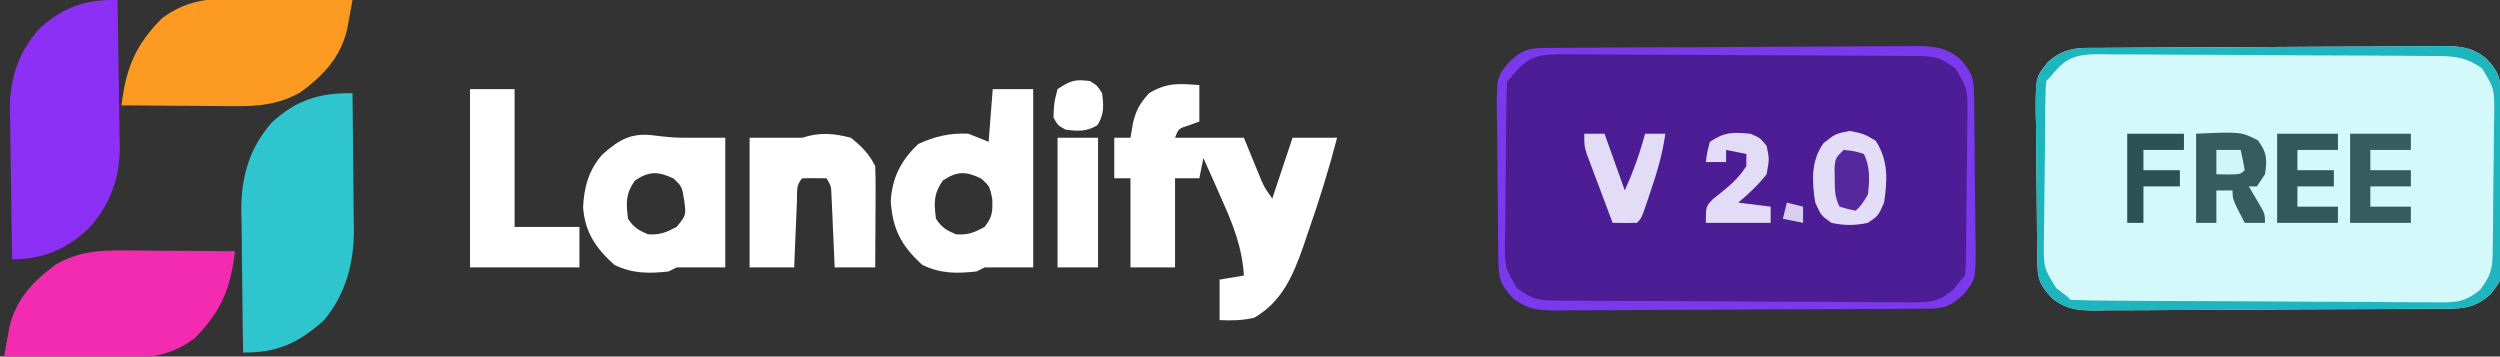 <?xml version="1.0" encoding="UTF-8"?>
<svg version="1.1" xmlns="http://www.w3.org/2000/svg" width="617" height="88">
<rect width="100%" height="100%" fill="#333333" stroke="none"/>
<path d="M0 0 C0.861 -0.009 1.721 -0.017 2.608 -0.026 C3.555 -0.03 4.501 -0.035 5.477 -0.039 C6.472 -0.047 7.467 -0.055 8.492 -0.064 C11.797 -0.089 15.101 -0.105 18.405 -0.12 C19.532 -0.125 20.659 -0.13 21.82 -0.136 C27.786 -0.162 33.752 -0.182 39.717 -0.196 C45.882 -0.213 52.047 -0.258 58.212 -0.309 C62.949 -0.342 67.686 -0.354 72.423 -0.359 C74.696 -0.366 76.969 -0.381 79.241 -0.405 C82.423 -0.437 85.603 -0.437 88.785 -0.43 C90.193 -0.454 90.193 -0.454 91.629 -0.479 C96.019 -0.437 98.968 -0.251 102.459 2.565 C105.625 5.937 106.016 7.388 106.082 11.876 C106.099 12.857 106.115 13.839 106.131 14.85 C106.176 19.346 106.217 23.841 106.24 28.337 C106.256 30.708 106.284 33.079 106.322 35.449 C106.377 38.866 106.398 42.283 106.413 45.701 C106.436 46.757 106.458 47.814 106.482 48.902 C106.458 57.122 106.458 57.122 103.482 60.807 C100.297 63.691 98.934 64.277 94.779 64.308 C93.488 64.321 93.488 64.321 92.171 64.334 C91.224 64.338 90.278 64.342 89.303 64.347 C88.307 64.355 87.312 64.363 86.287 64.372 C82.982 64.396 79.678 64.413 76.374 64.427 C74.683 64.435 74.683 64.435 72.959 64.443 C66.993 64.47 61.028 64.49 55.062 64.504 C48.897 64.521 42.732 64.565 36.567 64.616 C31.83 64.65 27.093 64.662 22.356 64.667 C20.083 64.674 17.811 64.689 15.538 64.713 C12.356 64.745 9.176 64.745 5.994 64.737 C5.056 64.754 4.117 64.77 3.15 64.787 C-1.24 64.745 -4.189 64.559 -7.679 61.742 C-10.846 58.371 -11.237 56.919 -11.303 52.432 C-11.319 51.451 -11.335 50.469 -11.352 49.458 C-11.396 44.962 -11.437 40.466 -11.461 35.97 C-11.477 33.6 -11.504 31.229 -11.543 28.859 C-11.597 25.441 -11.619 22.025 -11.634 18.607 C-11.657 17.551 -11.679 16.494 -11.703 15.406 C-11.679 7.185 -11.679 7.185 -8.703 3.501 C-5.517 0.617 -4.155 0.031 0 0 Z " fill="#4C1D95" transform="translate(381.11,11.846)"/>
<path d="M0 0 C0.966 -0.008 1.932 -0.016 2.927 -0.025 C6.134 -0.05 9.341 -0.066 12.548 -0.081 C13.642 -0.086 14.736 -0.091 15.863 -0.097 C21.653 -0.123 27.444 -0.143 33.234 -0.157 C39.218 -0.174 45.201 -0.219 51.184 -0.27 C55.782 -0.303 60.381 -0.315 64.979 -0.32 C67.185 -0.327 69.39 -0.342 71.596 -0.366 C74.684 -0.398 77.771 -0.398 80.859 -0.391 C81.77 -0.407 82.68 -0.423 83.618 -0.44 C87.948 -0.398 90.801 -0.171 94.24 2.604 C97.427 5.974 97.815 7.418 97.881 11.915 C97.897 12.896 97.913 13.878 97.93 14.889 C97.974 19.385 98.016 23.88 98.039 28.376 C98.055 30.747 98.082 33.118 98.121 35.488 C98.175 38.905 98.197 42.322 98.212 45.74 C98.235 46.796 98.257 47.853 98.281 48.941 C98.257 57.161 98.257 57.161 95.281 60.846 C90.852 64.855 87.111 64.359 81.377 64.386 C80.411 64.394 79.445 64.402 78.45 64.411 C75.243 64.435 72.036 64.452 68.829 64.466 C67.188 64.474 67.188 64.474 65.514 64.482 C59.724 64.509 53.933 64.529 48.143 64.543 C42.159 64.56 36.176 64.604 30.193 64.655 C25.595 64.689 20.996 64.701 16.398 64.706 C14.192 64.713 11.987 64.728 9.781 64.752 C6.693 64.784 3.606 64.784 0.518 64.776 C-0.848 64.801 -0.848 64.801 -2.241 64.826 C-6.571 64.784 -9.425 64.557 -12.863 61.781 C-16.05 58.412 -16.438 56.968 -16.504 52.471 C-16.52 51.49 -16.537 50.508 -16.553 49.497 C-16.598 45.001 -16.639 40.505 -16.662 36.009 C-16.678 33.639 -16.705 31.268 -16.744 28.898 C-16.798 25.48 -16.82 22.064 -16.835 18.646 C-16.858 17.59 -16.88 16.533 -16.904 15.445 C-16.88 7.224 -16.88 7.224 -13.904 3.54 C-9.475 -0.47 -5.734 0.027 0 0 Z " fill="#D3F9FB" transform="translate(519.312,11.807)"/>
<path d="M0 0 C0.075 5.674 0.129 11.348 0.165 17.023 C0.18 18.95 0.2 20.877 0.226 22.804 C0.263 25.587 0.28 28.369 0.293 31.152 C0.308 32.003 0.324 32.853 0.34 33.729 C0.342 42.019 -1.661 49.507 -7 56 C-13.253 61.583 -18.529 64.117 -27 64 C-27.1 58.059 -27.172 52.119 -27.22 46.178 C-27.24 44.16 -27.267 42.143 -27.302 40.126 C-27.351 37.211 -27.373 34.298 -27.391 31.383 C-27.411 30.494 -27.432 29.605 -27.453 28.689 C-27.456 20.499 -25.349 13.302 -19.812 7.125 C-13.719 1.605 -8.114 -0.095 0 0 Z " fill="#2EC5CE" transform="translate(87,23)"/>
<path d="M0 0 C0 2.97 0 5.94 0 9 C-0.804 9.289 -1.609 9.578 -2.438 9.875 C-5.133 10.733 -5.133 10.733 -6 13 C-0.39 13 5.22 13 11 13 C12.237 16.027 13.474 19.055 14.711 22.082 C15.948 25.107 15.948 25.107 18 28 C19.65 23.05 21.3 18.1 23 13 C26.63 13 30.26 13 34 13 C31.894 21.051 29.456 28.903 26.688 36.75 C26.139 38.376 26.139 38.376 25.58 40.035 C23.049 47.197 20.309 53.522 13.5 57.438 C10.601 58.09 7.962 58.138 5 58 C5 54.7 5 51.4 5 48 C7.97 47.505 7.97 47.505 11 47 C10.543 39.957 8.319 34.399 5.438 28 C5.013 27.034 4.588 26.069 4.15 25.074 C3.11 22.712 2.059 20.354 1 18 C0.67 19.65 0.34 21.3 0 23 C-1.98 23 -3.96 23 -6 23 C-6 30.26 -6 37.52 -6 45 C-9.63 45 -13.26 45 -17 45 C-17 37.74 -17 30.48 -17 23 C-18.32 23 -19.64 23 -21 23 C-21 19.7 -21 16.4 -21 13 C-19.68 13 -18.36 13 -17 13 C-16.794 11.783 -16.587 10.566 -16.375 9.312 C-15.505 5.936 -14.817 4.786 -12.438 2 C-7.88 -0.651 -5.202 -0.394 0 0 Z " fill="#FFFFFF" transform="translate(296,21)"/>
<path d="M0 0 C0.124 6.083 0.215 12.165 0.275 18.25 C0.3 20.315 0.334 22.381 0.377 24.447 C0.438 27.431 0.466 30.414 0.488 33.398 C0.514 34.309 0.54 35.22 0.566 36.159 C0.57 43.905 -1.719 50.314 -6.915 56.152 C-12.379 61.469 -18.396 64 -26 64 C-26.124 57.774 -26.215 51.55 -26.275 45.323 C-26.3 43.209 -26.334 41.095 -26.377 38.98 C-26.438 35.927 -26.466 32.874 -26.488 29.82 C-26.514 28.888 -26.54 27.955 -26.566 26.994 C-26.57 19.36 -24.47 12.817 -19.258 7.084 C-13.488 1.708 -7.842 -0.168 0 0 Z " fill="#8C30F5" transform="translate(29,0)"/>
<path d="M0 0 C0.791 0.003 1.581 0.006 2.396 0.009 C4.902 0.02 7.408 0.045 9.914 0.07 C11.621 0.08 13.328 0.089 15.035 0.098 C19.203 0.12 23.371 0.154 27.539 0.195 C26.458 9.372 24.176 14.962 17.613 21.652 C11.803 25.975 6.555 26.625 -0.457 26.488 C-1.291 26.484 -2.124 26.48 -2.983 26.475 C-5.622 26.459 -8.26 26.421 -10.898 26.383 C-12.697 26.368 -14.496 26.354 -16.295 26.342 C-20.684 26.309 -25.072 26.257 -29.461 26.195 C-29.18 24.616 -28.889 23.038 -28.594 21.461 C-28.352 20.143 -28.352 20.143 -28.106 18.798 C-26.393 11.888 -22.227 7.543 -16.621 3.422 C-11.218 0.354 -6.101 -0.083 0 0 Z " fill="#F22BB1" transform="translate(30.461,61.805)"/>
<path d="M0 0 C0.834 0.004 1.667 0.008 2.526 0.013 C5.165 0.03 7.803 0.067 10.441 0.105 C12.24 0.121 14.039 0.134 15.838 0.146 C20.227 0.179 24.615 0.231 29.004 0.293 C28.723 1.873 28.432 3.45 28.137 5.027 C27.976 5.906 27.815 6.785 27.649 7.69 C25.936 14.6 21.77 18.945 16.164 23.066 C10.761 26.134 5.644 26.572 -0.457 26.488 C-1.248 26.485 -2.038 26.483 -2.853 26.48 C-5.359 26.469 -7.865 26.443 -10.371 26.418 C-12.078 26.408 -13.785 26.399 -15.492 26.391 C-19.66 26.369 -23.828 26.334 -27.996 26.293 C-26.915 17.116 -24.633 11.526 -18.07 4.836 C-12.26 0.514 -7.012 -0.137 0 0 Z " fill="#FD9A22" transform="translate(57.996,-0.293)"/>
<path d="M0 0 C3.3 0 6.6 0 10 0 C10 14.52 10 29.04 10 44 C6 44 2 44 -2 44 C-2.99 44.495 -2.99 44.495 -4 45 C-8.925 45.54 -12.869 45.544 -17.375 43.375 C-22.56 38.684 -24.732 34.526 -25.16 27.598 C-24.799 21.739 -22.569 17.46 -18.312 13.5 C-14.244 11.658 -10.479 10.766 -6 11 C-4.35 11.66 -2.7 12.32 -1 13 C-0.67 8.71 -0.34 4.42 0 0 Z M-12.312 22.562 C-14.619 25.893 -14.505 28.032 -14 32 C-12.56 34.16 -11.481 34.792 -9.125 35.812 C-6.206 36.07 -4.553 35.411 -2 34 C-0.02 31.48 0.007 30.161 -0.125 26.938 C-0.773 23.964 -0.773 23.964 -2.75 22.125 C-6.525 20.238 -8.783 20.178 -12.312 22.562 Z " fill="#FFFFFF" transform="translate(245,22)"/>
<path d="M0 0 C2.56 0.337 4.909 0.562 7.5 0.562 C10.8 0.562 14.1 0.562 17.5 0.562 C17.5 11.123 17.5 21.683 17.5 32.562 C13.54 32.562 9.58 32.562 5.5 32.562 C4.51 33.057 4.51 33.057 3.5 33.562 C-1.425 34.103 -5.369 34.107 -9.875 31.938 C-14.426 27.82 -17.121 23.991 -17.59 17.707 C-17.383 12.769 -16.159 8.432 -12.844 4.695 C-8.671 1 -5.687 -0.768 0 0 Z M-4.812 11.125 C-7.119 14.456 -7.005 16.595 -6.5 20.562 C-5.06 22.722 -3.981 23.354 -1.625 24.375 C1.26 24.63 2.955 23.902 5.5 22.562 C7.845 19.677 7.845 19.677 7.375 16.062 C6.797 12.587 6.797 12.587 4.75 10.625 C0.951 8.831 -1.291 8.746 -4.812 11.125 Z " fill="#FFFFFF" transform="translate(161.5,33.438)"/>
<path d="M0 0 C2.706 2.198 4.448 3.896 6 7 C6.085 8.886 6.107 10.776 6.098 12.664 C6.094 13.786 6.091 14.907 6.088 16.062 C6.08 17.238 6.071 18.414 6.062 19.625 C6.058 20.808 6.053 21.992 6.049 23.211 C6.037 26.141 6.021 29.07 6 32 C2.7 32 -0.6 32 -4 32 C-4.061 30.579 -4.121 29.159 -4.184 27.695 C-4.268 25.839 -4.353 23.982 -4.438 22.125 C-4.477 21.188 -4.516 20.251 -4.557 19.285 C-4.599 18.389 -4.64 17.493 -4.684 16.57 C-4.72 15.743 -4.757 14.915 -4.795 14.063 C-4.882 11.938 -4.882 11.938 -6 10 C-8 9.957 -10 9.959 -12 10 C-13.618 11.618 -13.223 13.456 -13.316 15.691 C-13.358 16.636 -13.4 17.58 -13.443 18.553 C-13.483 19.546 -13.522 20.539 -13.562 21.562 C-13.606 22.56 -13.649 23.557 -13.693 24.584 C-13.8 27.056 -13.9 29.528 -14 32 C-17.63 32 -21.26 32 -25 32 C-25 21.44 -25 10.88 -25 0 C-20.71 0 -16.42 0 -12 0 C-7.825 -1.392 -4.245 -1.11 0 0 Z " fill="#FFFFFF" transform="translate(210,34)"/>
<path d="M0 0 C0.861 -0.009 1.721 -0.017 2.608 -0.026 C3.555 -0.03 4.501 -0.035 5.477 -0.039 C6.472 -0.047 7.467 -0.055 8.492 -0.064 C11.797 -0.089 15.101 -0.105 18.405 -0.12 C19.532 -0.125 20.659 -0.13 21.82 -0.136 C27.786 -0.162 33.752 -0.182 39.717 -0.196 C45.882 -0.213 52.047 -0.258 58.212 -0.309 C62.949 -0.342 67.686 -0.354 72.423 -0.359 C74.696 -0.366 76.969 -0.381 79.241 -0.405 C82.423 -0.437 85.603 -0.437 88.785 -0.43 C90.193 -0.454 90.193 -0.454 91.629 -0.479 C96.019 -0.437 98.968 -0.251 102.459 2.565 C105.625 5.937 106.016 7.388 106.082 11.876 C106.099 12.857 106.115 13.839 106.131 14.85 C106.176 19.346 106.217 23.841 106.24 28.337 C106.256 30.708 106.284 33.079 106.322 35.449 C106.377 38.866 106.398 42.283 106.413 45.701 C106.436 46.757 106.458 47.814 106.482 48.902 C106.458 57.122 106.458 57.122 103.482 60.807 C100.297 63.691 98.934 64.277 94.779 64.308 C93.488 64.321 93.488 64.321 92.171 64.334 C91.224 64.338 90.278 64.342 89.303 64.347 C88.307 64.355 87.312 64.363 86.287 64.372 C82.982 64.396 79.678 64.413 76.374 64.427 C74.683 64.435 74.683 64.435 72.959 64.443 C66.993 64.47 61.028 64.49 55.062 64.504 C48.897 64.521 42.732 64.565 36.567 64.616 C31.83 64.65 27.093 64.662 22.356 64.667 C20.083 64.674 17.811 64.689 15.538 64.713 C12.356 64.745 9.176 64.745 5.994 64.737 C5.056 64.754 4.117 64.77 3.15 64.787 C-1.24 64.745 -4.189 64.559 -7.679 61.742 C-10.846 58.371 -11.237 56.919 -11.303 52.432 C-11.319 51.451 -11.335 50.469 -11.352 49.458 C-11.396 44.962 -11.437 40.466 -11.461 35.97 C-11.477 33.6 -11.504 31.229 -11.543 28.859 C-11.597 25.441 -11.619 22.025 -11.634 18.607 C-11.657 17.551 -11.679 16.494 -11.703 15.406 C-11.679 7.185 -11.679 7.185 -8.703 3.501 C-5.517 0.617 -4.155 0.031 0 0 Z M-8.11 7.154 C-8.44 7.484 -8.77 7.814 -9.11 8.154 C-9.229 9.631 -9.28 11.113 -9.303 12.594 C-9.319 13.539 -9.335 14.484 -9.352 15.457 C-9.396 19.792 -9.437 24.127 -9.461 28.462 C-9.477 30.75 -9.504 33.037 -9.543 35.324 C-9.597 38.616 -9.619 41.908 -9.634 45.201 C-9.657 46.222 -9.679 47.243 -9.703 48.295 C-9.7 54.238 -9.7 54.238 -6.703 59.276 C-3.51 61.589 -1.965 62.278 1.893 62.308 C3.148 62.321 3.148 62.321 4.429 62.334 C5.809 62.34 5.809 62.34 7.217 62.347 C8.185 62.355 9.152 62.363 10.149 62.372 C13.361 62.396 16.572 62.413 19.784 62.427 C21.427 62.435 21.427 62.435 23.103 62.443 C28.899 62.47 34.695 62.49 40.49 62.504 C46.483 62.521 52.475 62.565 58.467 62.616 C63.07 62.65 67.672 62.662 72.275 62.667 C74.484 62.674 76.693 62.689 78.902 62.713 C81.993 62.745 85.083 62.745 88.174 62.737 C89.545 62.762 89.545 62.762 90.944 62.787 C95.5 62.742 97.282 62.648 100.934 59.68 C101.58 58.846 102.225 58.013 102.89 57.154 C103.22 56.824 103.55 56.494 103.89 56.154 C104.009 54.677 104.06 53.195 104.082 51.713 C104.107 50.296 104.107 50.296 104.131 48.85 C104.175 44.515 104.217 40.181 104.24 35.845 C104.256 33.558 104.284 31.271 104.322 28.984 C104.376 25.691 104.398 22.4 104.413 19.107 C104.447 17.576 104.447 17.576 104.482 16.013 C104.479 10.07 104.479 10.07 101.482 5.032 C98.289 2.719 96.744 2.029 92.886 2 C92.049 1.991 91.212 1.983 90.35 1.974 C89.43 1.97 88.51 1.965 87.562 1.961 C86.595 1.953 85.627 1.945 84.63 1.936 C81.418 1.911 78.207 1.895 74.995 1.88 C73.9 1.875 72.805 1.87 71.676 1.864 C65.88 1.838 60.085 1.818 54.289 1.804 C48.296 1.787 42.304 1.742 36.312 1.691 C31.709 1.658 27.107 1.646 22.504 1.641 C20.295 1.634 18.086 1.619 15.877 1.595 C12.786 1.563 9.696 1.563 6.605 1.57 C5.691 1.554 4.777 1.538 3.836 1.521 C-1.899 1.577 -4.423 2.39 -8.11 7.154 Z " fill="#7B39EC" transform="translate(381.11,11.846)"/>
<path d="M0 0 C0.966 -0.008 1.932 -0.016 2.927 -0.025 C6.134 -0.05 9.341 -0.066 12.548 -0.081 C13.642 -0.086 14.736 -0.091 15.863 -0.097 C21.653 -0.123 27.444 -0.143 33.234 -0.157 C39.218 -0.174 45.201 -0.219 51.184 -0.27 C55.782 -0.303 60.381 -0.315 64.979 -0.32 C67.185 -0.327 69.39 -0.342 71.596 -0.366 C74.684 -0.398 77.771 -0.398 80.859 -0.391 C81.77 -0.407 82.68 -0.423 83.618 -0.44 C87.948 -0.398 90.801 -0.171 94.24 2.604 C97.427 5.974 97.815 7.418 97.881 11.915 C97.897 12.896 97.913 13.878 97.93 14.889 C97.974 19.385 98.016 23.88 98.039 28.376 C98.055 30.747 98.082 33.118 98.121 35.488 C98.175 38.905 98.197 42.322 98.212 45.74 C98.235 46.796 98.257 47.853 98.281 48.941 C98.257 57.161 98.257 57.161 95.281 60.846 C90.852 64.855 87.111 64.359 81.377 64.386 C80.411 64.394 79.445 64.402 78.45 64.411 C75.243 64.435 72.036 64.452 68.829 64.466 C67.188 64.474 67.188 64.474 65.514 64.482 C59.724 64.509 53.933 64.529 48.143 64.543 C42.159 64.56 36.176 64.604 30.193 64.655 C25.595 64.689 20.996 64.701 16.398 64.706 C14.192 64.713 11.987 64.728 9.781 64.752 C6.693 64.784 3.606 64.784 0.518 64.776 C-0.848 64.801 -0.848 64.801 -2.241 64.826 C-6.571 64.784 -9.425 64.557 -12.863 61.781 C-16.05 58.412 -16.438 56.968 -16.504 52.471 C-16.52 51.49 -16.537 50.508 -16.553 49.497 C-16.598 45.001 -16.639 40.505 -16.662 36.009 C-16.678 33.639 -16.705 31.268 -16.744 28.898 C-16.798 25.48 -16.82 22.064 -16.835 18.646 C-16.858 17.59 -16.88 16.533 -16.904 15.445 C-16.88 7.224 -16.88 7.224 -13.904 3.54 C-9.475 -0.47 -5.734 0.027 0 0 Z M-13.312 7.193 C-13.642 7.523 -13.972 7.853 -14.312 8.193 C-14.431 9.67 -14.482 11.152 -14.504 12.633 C-14.52 13.578 -14.537 14.523 -14.553 15.496 C-14.597 19.831 -14.639 24.166 -14.662 28.501 C-14.678 30.789 -14.705 33.076 -14.744 35.363 C-14.798 38.655 -14.82 41.947 -14.835 45.24 C-14.858 46.261 -14.88 47.282 -14.904 48.334 C-14.91 54.297 -14.91 54.297 -11.841 59.315 C-11.006 59.935 -10.172 60.554 -9.312 61.193 C-8.982 61.523 -8.652 61.853 -8.312 62.193 C-5.294 62.315 -2.3 62.372 0.719 62.386 C2.141 62.398 2.141 62.398 3.591 62.411 C6.744 62.435 9.896 62.452 13.048 62.466 C14.659 62.474 14.659 62.474 16.302 62.482 C21.988 62.509 27.674 62.529 33.359 62.543 C39.239 62.56 45.118 62.604 50.997 62.655 C55.511 62.689 60.025 62.701 64.539 62.706 C66.707 62.713 68.874 62.728 71.041 62.752 C74.075 62.784 77.107 62.784 80.141 62.776 C81.037 62.793 81.934 62.809 82.858 62.826 C87.332 62.781 89.108 62.654 92.723 59.781 C95.263 56.437 95.816 54.845 95.881 50.731 C95.905 49.344 95.905 49.344 95.93 47.929 C95.974 43.698 96.016 39.467 96.039 35.236 C96.055 33.004 96.082 30.772 96.121 28.541 C96.175 25.324 96.197 22.109 96.212 18.892 C96.246 17.398 96.246 17.398 96.281 15.874 C96.267 10.032 96.267 10.032 93.281 5.087 C88.752 1.778 85.092 2.026 79.636 2 C78.229 1.988 78.229 1.988 76.793 1.975 C73.679 1.95 70.565 1.934 67.45 1.919 C66.388 1.914 65.326 1.909 64.232 1.903 C58.611 1.877 52.99 1.857 47.369 1.843 C41.558 1.826 35.748 1.781 29.937 1.73 C25.474 1.697 21.01 1.685 16.547 1.68 C14.404 1.673 12.262 1.658 10.12 1.634 C7.122 1.602 4.126 1.602 1.129 1.609 C0.243 1.593 -0.643 1.577 -1.556 1.56 C-7.218 1.617 -9.659 2.515 -13.312 7.193 Z " fill="#1EB5BE" transform="translate(519.312,11.807)"/>
<path d="M0 0 C3.63 0 7.26 0 11 0 C11 11.22 11 22.44 11 34 C16.28 34 21.56 34 27 34 C27 37.3 27 40.6 27 44 C18.09 44 9.18 44 0 44 C0 29.48 0 14.96 0 0 Z " fill="#FFFFFF" transform="translate(116,22)"/>
<path d="M0 0 C3.5 0.688 3.5 0.688 6.438 2.438 C9.574 7.379 9.318 11.995 8.5 17.688 C7.062 20.938 7.062 20.938 4.5 22.688 C1.342 23.371 -1.343 23.377 -4.5 22.688 C-7.062 20.875 -7.062 20.875 -8.5 17.688 C-9.321 12.496 -9.619 7.425 -6.438 3 C-3.5 0.688 -3.5 0.688 0 0 Z " fill="#E3DDF8" transform="translate(456.5,32.312)"/>
<path d="M0 0 C3.3 0 6.6 0 10 0 C10 10.56 10 21.12 10 32 C6.7 32 3.4 32 0 32 C0 21.44 0 10.88 0 0 Z " fill="#FFFFFF" transform="translate(261,34)"/>
<path d="M0 0 C11.03 -0.485 11.03 -0.485 15.25 1.625 C17.494 4.67 17.552 6.295 17 10 C16.01 11.485 16.01 11.485 15 13 C14.34 13 13.68 13 13 13 C13.66 14.114 14.32 15.227 15 16.375 C17 19.75 17 19.75 17 22 C15.35 22 13.7 22 12 22 C9 16.25 9 16.25 9 14 C7.68 14 6.36 14 5 14 C5 16.64 5 19.28 5 22 C3.35 22 1.7 22 0 22 C0 14.74 0 7.48 0 0 Z " fill="#375B5E" transform="translate(542,33)"/>
<path d="M0 0 C4.95 0 9.9 0 15 0 C15 1.32 15 2.64 15 4 C11.7 4 8.4 4 5 4 C5 5.65 5 7.3 5 9 C8.3 9 11.6 9 15 9 C15 10.32 15 11.64 15 13 C11.7 13 8.4 13 5 13 C5 14.65 5 16.3 5 18 C8.3 18 11.6 18 15 18 C15 19.32 15 20.64 15 22 C10.05 22 5.1 22 0 22 C0 14.74 0 7.48 0 0 Z " fill="#375B5E" transform="translate(580,33)"/>
<path d="M0 0 C4.95 0 9.9 0 15 0 C15 1.32 15 2.64 15 4 C11.7 4 8.4 4 5 4 C5 5.65 5 7.3 5 9 C7.97 9 10.94 9 14 9 C14 10.32 14 11.64 14 13 C11.03 13 8.06 13 5 13 C5 14.65 5 16.3 5 18 C8.3 18 11.6 18 15 18 C15 19.32 15 20.64 15 22 C10.05 22 5.1 22 0 22 C0 14.74 0 7.48 0 0 Z " fill="#33575A" transform="translate(562,33)"/>
<path d="M0 0 C1.65 0 3.3 0 5 0 C6.65 4.62 8.3 9.24 10 14 C12.076 9.376 13.7 4.899 15 0 C16.65 0 18.3 0 20 0 C19.339 4.832 18.068 9.22 16.5 13.812 C16.274 14.492 16.049 15.172 15.816 15.873 C14.134 20.866 14.134 20.866 13 22 C11 22.041 9 22.043 7 22 C5.825 18.899 4.662 15.794 3.5 12.688 C3.166 11.806 2.832 10.925 2.488 10.018 C2.172 9.17 1.857 8.322 1.531 7.449 C1.238 6.669 0.945 5.889 0.643 5.085 C0 3 0 3 0 0 Z " fill="#E3DCF7" transform="translate(391,33)"/>
<path d="M0 0 C2.438 1.062 2.438 1.062 4 3 C4.688 6.25 4.688 6.25 4 10 C1.925 12.652 -0.425 14.839 -3 17 C-0.36 17.33 2.28 17.66 5 18 C5 19.32 5 20.64 5 22 C-0.28 22 -5.56 22 -11 22 C-11 18 -11 18 -9.32 16.184 C-8.596 15.607 -7.871 15.031 -7.125 14.438 C-4.497 12.323 -2.899 10.849 -1 8 C-1 7.01 -1 6.02 -1 5 C-2.65 4.67 -4.3 4.34 -6 4 C-6 4.99 -6 5.98 -6 7 C-7.65 7 -9.3 7 -11 7 C-10.688 4.625 -10.688 4.625 -10 2 C-6.29 -0.473 -4.389 -0.385 0 0 Z " fill="#E3DCF7" transform="translate(432,33)"/>
<path d="M0 0 C4.62 0 9.24 0 14 0 C14 1.32 14 2.64 14 4 C10.7 4 7.4 4 4 4 C4 5.65 4 7.3 4 9 C6.97 9 9.94 9 13 9 C13 10.32 13 11.64 13 13 C10.03 13 7.06 13 4 13 C4 15.97 4 18.94 4 22 C2.68 22 1.36 22 0 22 C0 14.74 0 7.48 0 0 Z " fill="#2D5154" transform="translate(525,33)"/>
<path d="M0 0 C1.812 1.125 1.812 1.125 3 3 C3.394 6.149 3.529 8.119 1.875 10.875 C-0.881 12.529 -2.851 12.394 -6 12 C-7.938 10.938 -7.938 10.938 -9 9 C-8.875 5.438 -8.875 5.438 -8 2 C-4.767 -0.155 -3.748 -0.469 0 0 Z " fill="#FFFFFF" transform="translate(269,20)"/>
<path d="M0 0 C2.562 0.25 2.562 0.25 5 1 C6.589 4.177 6.41 7.54 6 11 C4.5 13.5 4.5 13.5 3 15 C1.062 14.625 1.062 14.625 -1 14 C-2.239 11.522 -2.167 9.763 -2.188 7 C-2.202 6.113 -2.216 5.226 -2.23 4.312 C-2 2 -2 2 0 0 Z " fill="#55299B" transform="translate(455,37)"/>
<path d="M0 0 C1.98 0 3.96 0 6 0 C6.382 1.656 6.714 3.325 7 5 C6 6 6 6 2.938 6.062 C1.483 6.032 1.483 6.032 0 6 C0 4.02 0 2.04 0 0 Z " fill="#D1F6F8" transform="translate(547,37)"/>
<path d="M0 0 C1.98 0.495 1.98 0.495 4 1 C4 2.32 4 3.64 4 5 C2.35 4.67 0.7 4.34 -1 4 C-0.67 2.68 -0.34 1.36 0 0 Z " fill="#D8CEF0" transform="translate(441,50)"/>
</svg>
